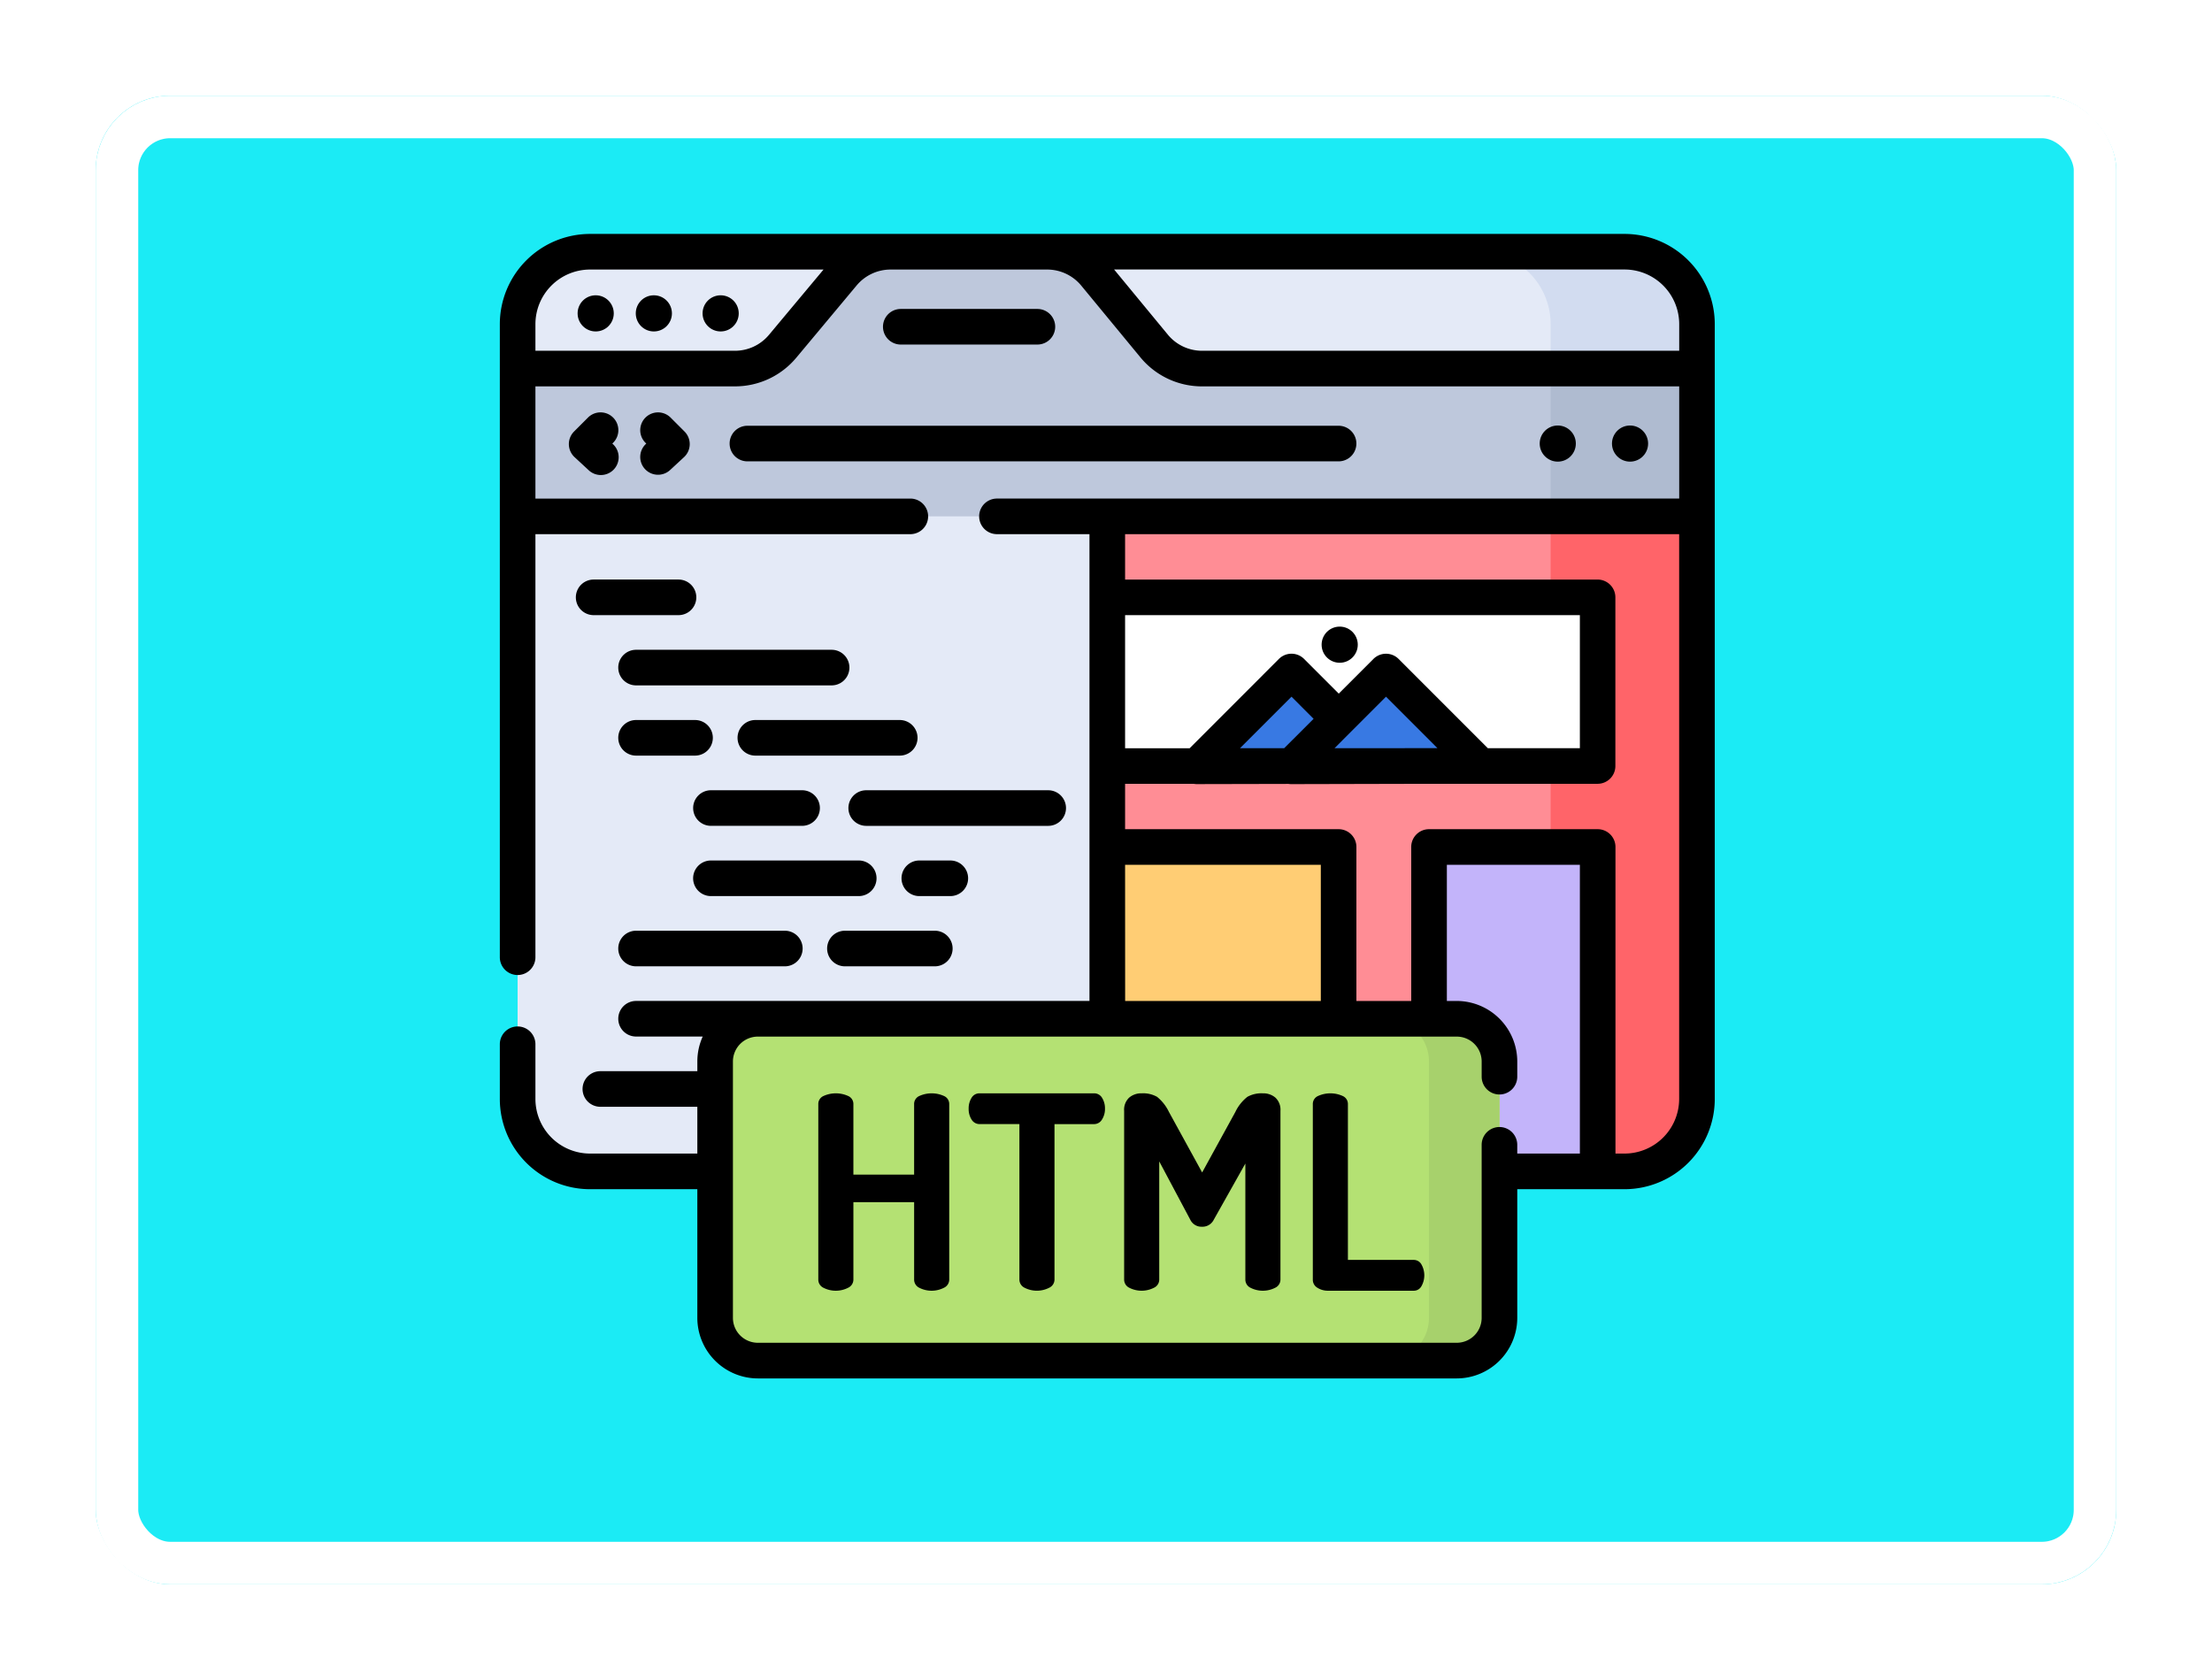 <svg xmlns="http://www.w3.org/2000/svg" xmlns:xlink="http://www.w3.org/1999/xlink" width="208" height="158" viewBox="0 0 208 158">
  <defs>
    <filter id="Rectángulo_406566" x="0" y="0" width="208" height="158" filterUnits="userSpaceOnUse">
      <feOffset dy="3" input="SourceAlpha"/>
      <feGaussianBlur stdDeviation="3" result="blur"/>
      <feFlood flood-opacity="0.161"/>
      <feComposite operator="in" in2="blur"/>
      <feComposite in="SourceGraphic"/>
    </filter>
  </defs>
  <g id="Grupo_1179790" data-name="Grupo 1179790" transform="translate(-591.051 -1061)">
    <g transform="matrix(1, 0, 0, 1, 591.05, 1061)" filter="url(#Rectángulo_406566)">
      <g id="Rectángulo_406566-2" data-name="Rectángulo 406566" transform="translate(9 6)" fill="#1bebf5" stroke="#fff" stroke-width="4">
        <rect width="190" height="140" rx="7" stroke="none"/>
        <rect x="2" y="2" width="186" height="136" rx="5" fill="none"/>
      </g>
    </g>
    <g id="Grupo_1179789" data-name="Grupo 1179789" transform="translate(638.051 1068.188)">
      <g id="Grupo_1179787" data-name="Grupo 1179787" transform="translate(1.674 16.486)">
        <g id="Grupo_1179760" data-name="Grupo 1179760" transform="translate(0 0)">
          <g id="Grupo_1179759" data-name="Grupo 1179759">
            <path id="Trazado_1045982" data-name="Trazado 1045982" d="M118.4,29.126V102a6.811,6.811,0,0,1-6.807,6.81H14.309A6.81,6.81,0,0,1,7.5,102V29.126a6.811,6.811,0,0,1,6.807-6.81h97.282A6.81,6.81,0,0,1,118.4,29.126Z" transform="translate(-7.502 -22.316)" fill="#e4eaf7"/>
          </g>
        </g>
        <g id="Grupo_1179762" data-name="Grupo 1179762" transform="translate(90.33 0)">
          <g id="Grupo_1179761" data-name="Grupo 1179761">
            <path id="Trazado_1045983" data-name="Trazado 1045983" d="M432.9,29.126V102a6.811,6.811,0,0,1-6.807,6.81H412.332a6.81,6.81,0,0,0,6.807-6.81V29.126a6.811,6.811,0,0,0-6.807-6.81h13.759A6.81,6.81,0,0,1,432.9,29.126Z" transform="translate(-412.332 -22.316)" fill="#d2dcf0"/>
          </g>
        </g>
        <g id="Grupo_1179764" data-name="Grupo 1179764" transform="translate(0 0.001)">
          <g id="Grupo_1179763" data-name="Grupo 1179763">
            <path id="Trazado_1045984" data-name="Trazado 1045984" d="M7.5,33.307H27.936a5.848,5.848,0,0,0,4.489-2.1l5.667-6.787a5.848,5.848,0,0,1,4.489-2.1H57.288A5.848,5.848,0,0,1,61.8,24.447l5.551,6.732a5.848,5.848,0,0,0,4.512,2.128H118.4v13.9H7.5Z" transform="translate(-7.504 -22.319)" fill="#bec8dc"/>
          </g>
        </g>
        <g id="Grupo_1179766" data-name="Grupo 1179766" transform="translate(97.137 10.989)">
          <g id="Grupo_1179765" data-name="Grupo 1179765">
            <rect id="Rectángulo_406567" data-name="Rectángulo 406567" width="13.757" height="13.899" fill="#afbbd0"/>
          </g>
        </g>
        <g id="Grupo_1179768" data-name="Grupo 1179768" transform="translate(55.448 24.889)">
          <g id="Grupo_1179767" data-name="Grupo 1179767">
            <path id="Trazado_1045985" data-name="Trazado 1045985" d="M311.451,133.859v54.793a6.811,6.811,0,0,1-6.807,6.81H256v-61.6Z" transform="translate(-256.003 -133.859)" fill="#ff8d95"/>
          </g>
        </g>
        <g id="Grupo_1179770" data-name="Grupo 1179770" transform="translate(90.33 24.889)">
          <g id="Grupo_1179769" data-name="Grupo 1179769">
            <path id="Trazado_1045986" data-name="Trazado 1045986" d="M432.9,133.859v54.793a6.811,6.811,0,0,1-6.807,6.81H412.332a6.81,6.81,0,0,0,6.807-6.81V133.859Z" transform="translate(-412.332 -133.859)" fill="#ff6469"/>
          </g>
        </g>
        <g id="Grupo_1179772" data-name="Grupo 1179772" transform="translate(55.447 32.651)">
          <g id="Grupo_1179771" data-name="Grupo 1179771">
            <path id="Trazado_1045987" data-name="Trazado 1045987" d="M301.05,184.508H256V168.647h45.05a1.062,1.062,0,0,1,1.061,1.061v13.739A1.062,1.062,0,0,1,301.05,184.508Z" transform="translate(-256 -168.647)" fill="#fff"/>
          </g>
        </g>
        <g id="Grupo_1179774" data-name="Grupo 1179774" transform="translate(85.705 55.98)">
          <g id="Grupo_1179773" data-name="Grupo 1179773" transform="translate(0 0)">
            <path id="Trazado_1045988" data-name="Trazado 1045988" d="M407.459,303.712H391.6V274.141a.941.941,0,0,1,.941-.941h13.972a.941.941,0,0,1,.941.941v29.571Z" transform="translate(-391.605 -273.2)" fill="#c3b4fa"/>
          </g>
        </g>
        <g id="Grupo_1179776" data-name="Grupo 1179776" transform="translate(55.447 55.98)">
          <g id="Grupo_1179775" data-name="Grupo 1179775" transform="translate(0 0)">
            <path id="Trazado_1045989" data-name="Trazado 1045989" d="M277.751,303.713H256V273.2h20.811a.941.941,0,0,1,.941.941v29.571Z" transform="translate(-256 -273.201)" fill="#ffcd74"/>
          </g>
        </g>
        <g id="Grupo_1179782" data-name="Grupo 1179782" transform="translate(63.858 39.859)">
          <g id="Grupo_1179781" data-name="Grupo 1179781">
            <g id="Grupo_1179778" data-name="Grupo 1179778">
              <g id="Grupo_1179777" data-name="Grupo 1179777">
                <path id="Trazado_1045990" data-name="Trazado 1045990" d="M293.7,209.605l8.464-8.469a.629.629,0,0,1,.891,0l8.423,8.427Z" transform="translate(-293.695 -200.952)" fill="#3879e3"/>
              </g>
            </g>
            <g id="Grupo_1179780" data-name="Grupo 1179780" transform="translate(8.889)">
              <g id="Grupo_1179779" data-name="Grupo 1179779">
                <path id="Trazado_1045991" data-name="Trazado 1045991" d="M333.532,209.605,342,201.136a.629.629,0,0,1,.891,0l8.423,8.427Z" transform="translate(-333.532 -200.952)" fill="#3879e3"/>
              </g>
            </g>
          </g>
        </g>
        <g id="Grupo_1179784" data-name="Grupo 1179784" transform="translate(18.572 72.136)">
          <g id="Grupo_1179783" data-name="Grupo 1179783" transform="translate(0 0)">
            <path id="Trazado_1045992" data-name="Trazado 1045992" d="M160.471,377.755H94.749a4.015,4.015,0,0,1-4.015-4.015V349.621a4.015,4.015,0,0,1,4.015-4.015h65.722a4.015,4.015,0,0,1,4.015,4.015V373.74A4.015,4.015,0,0,1,160.471,377.755Z" transform="translate(-90.734 -345.606)" fill="#b4e173"/>
          </g>
        </g>
        <g id="Grupo_1179786" data-name="Grupo 1179786" transform="translate(81.681 72.136)">
          <g id="Grupo_1179785" data-name="Grupo 1179785" transform="translate(0 0)">
            <path id="Trazado_1045993" data-name="Trazado 1045993" d="M380.2,345.606h-6.628a4.015,4.015,0,0,1,4.014,4.016v24.117a4.015,4.015,0,0,1-4.014,4.016H380.2a4.015,4.015,0,0,0,4.014-4.016V349.622A4.015,4.015,0,0,0,380.2,345.606Z" transform="translate(-373.572 -345.606)" fill="#a7d16c"/>
          </g>
        </g>
      </g>
      <g id="Grupo_1179788" data-name="Grupo 1179788" transform="translate(0 14.812)">
        <path id="Trazado_1045994" data-name="Trazado 1045994" d="M105.762,14.812H8.481A8.493,8.493,0,0,0,0,23.3V82.835a1.673,1.673,0,0,0,3.347,0V43.048H38.6a1.673,1.673,0,1,0,0-3.347H3.347V29.148h18.76a7.5,7.5,0,0,0,5.774-2.7l5.667-6.787a4.163,4.163,0,0,1,3.2-1.5H51.458a4.161,4.161,0,0,1,3.221,1.519l5.551,6.733a7.5,7.5,0,0,0,5.8,2.736H110.9V39.7H46.746a1.673,1.673,0,0,0,0,3.347h8.7v43.9H12.811a1.673,1.673,0,0,0,0,3.347h6.268a5.653,5.653,0,0,0-.506,2.342v.917H9.453a1.673,1.673,0,1,0,0,3.347h9.119v4.4H8.481a5.141,5.141,0,0,1-5.134-5.137V91.019a1.673,1.673,0,1,0-3.347,0v5.149a8.492,8.492,0,0,0,8.481,8.484H18.572v12.105a5.7,5.7,0,0,0,5.689,5.689H89.983a5.7,5.7,0,0,0,5.689-5.689V104.651h10.091a8.492,8.492,0,0,0,8.481-8.484V23.3A8.493,8.493,0,0,0,105.762,14.812ZM25.311,24.3a4.164,4.164,0,0,1-3.2,1.5H3.347V23.3a5.142,5.142,0,0,1,5.134-5.139H30.44Zm40.722,1.5a4.161,4.161,0,0,1-3.221-1.519l-5.05-6.124h48A5.142,5.142,0,0,1,110.9,23.3v2.5Zm7.724,37.377H69.6l4.843-4.844,2.078,2.08Zm4.732,0,4.841-4.844,4.839,4.841-1.2,0Zm14.415,0-8.39-8.394a1.674,1.674,0,0,0-2.367,0l-3.261,3.262-3.26-3.263a1.673,1.673,0,0,0-1.183-.491h0a1.674,1.674,0,0,0-1.183.49l-8.393,8.4H58.795V50.663h42.764V63.178ZM58.795,74.14H77.2V86.949h-18.4ZM95.671,101.3v-.823a1.673,1.673,0,0,0-3.347,0v16.275a2.344,2.344,0,0,1-2.342,2.342H24.261a2.344,2.344,0,0,1-2.342-2.342V92.637A2.344,2.344,0,0,1,24.261,90.3H89.983a2.344,2.344,0,0,1,2.342,2.342v1.428a1.673,1.673,0,0,0,3.347,0V92.637a5.7,5.7,0,0,0-5.689-5.688h-.931V74.14H101.56V101.3H95.671Zm10.091,0h-.855V72.467a1.673,1.673,0,0,0-1.673-1.673H87.378A1.673,1.673,0,0,0,85.7,72.467V86.949H80.546V72.467a1.673,1.673,0,0,0-1.673-1.673H58.795V66.525h6.442a1.669,1.669,0,0,0,.294.029h0l8.629-.019a1.687,1.687,0,0,0,.257.02h0l12.593-.03h16.215a1.673,1.673,0,0,0,1.673-1.673V48.99a1.673,1.673,0,0,0-1.673-1.673H58.795V43.048h52.1V96.168A5.141,5.141,0,0,1,105.762,101.3Z" transform="translate(0 -14.812)"/>
        <circle id="Elipse_11869" data-name="Elipse 11869" cx="1.7" cy="1.7" r="1.7" transform="translate(7.314 5.771)"/>
        <circle id="Elipse_11870" data-name="Elipse 11870" cx="1.7" cy="1.7" r="1.7" transform="translate(12.783 5.771)"/>
        <circle id="Elipse_11871" data-name="Elipse 11871" cx="1.7" cy="1.7" r="1.7" transform="translate(19.065 5.771)"/>
        <circle id="Elipse_11872" data-name="Elipse 11872" cx="1.699" cy="1.699" r="1.699" transform="translate(97.782 18.017)"/>
        <circle id="Elipse_11873" data-name="Elipse 11873" cx="1.699" cy="1.699" r="1.699" transform="translate(104.578 18.017)"/>
        <path id="Trazado_1045995" data-name="Trazado 1045995" d="M96.838,97.344a1.673,1.673,0,0,0,1.673,1.673H154.1a1.673,1.673,0,0,0,0-3.347H98.511A1.673,1.673,0,0,0,96.838,97.344Z" transform="translate(-75.23 -77.629)"/>
        <path id="Trazado_1045996" data-name="Trazado 1045996" d="M175.992,49.8a1.673,1.673,0,0,0,0-3.347H163.146a1.673,1.673,0,1,0,0,3.347Z" transform="translate(-125.443 -39.397)"/>
        <path id="Trazado_1045997" data-name="Trazado 1045997" d="M33.258,90.517a1.672,1.672,0,0,0-2.367,0l-1.307,1.308a1.673,1.673,0,0,0,.047,2.411l1.307,1.21a1.674,1.674,0,1,0,2.274-2.456l-.031-.029.078-.078A1.673,1.673,0,0,0,33.258,90.517Z" transform="translate(-22.603 -73.244)"/>
        <path id="Trazado_1045998" data-name="Trazado 1045998" d="M59.615,95.357a1.674,1.674,0,0,0,2.365.091l1.307-1.21a1.673,1.673,0,0,0,.047-2.411l-1.307-1.308a1.673,1.673,0,1,0-2.367,2.366l.078.078-.031.029A1.674,1.674,0,0,0,59.615,95.357Z" transform="translate(-45.967 -73.245)"/>
        <path id="Trazado_1045999" data-name="Trazado 1045999" d="M41.68,160.486H33.7a1.673,1.673,0,0,0,0,3.347H41.68a1.673,1.673,0,0,0,0-3.347Z" transform="translate(-24.878 -127.982)"/>
        <path id="Trazado_1046000" data-name="Trazado 1046000" d="M69.975,190.09H51.586a1.673,1.673,0,0,0,0,3.347H69.975a1.673,1.673,0,0,0,0-3.347Z" transform="translate(-38.776 -150.98)"/>
        <path id="Trazado_1046001" data-name="Trazado 1046001" d="M57.133,219.693H51.586a1.673,1.673,0,0,0,0,3.347h5.546a1.673,1.673,0,0,0,0-3.347Z" transform="translate(-38.776 -173.978)"/>
        <path id="Trazado_1046002" data-name="Trazado 1046002" d="M115.435,219.693H101.857a1.673,1.673,0,0,0,0,3.347h13.578a1.673,1.673,0,0,0,0-3.347Z" transform="translate(-77.83 -173.978)"/>
        <path id="Trazado_1046003" data-name="Trazado 1046003" d="M51.586,311.85h13.99a1.673,1.673,0,0,0,0-3.347H51.586a1.673,1.673,0,0,0,0,3.347Z" transform="translate(-38.776 -242.972)"/>
        <path id="Trazado_1046004" data-name="Trazado 1046004" d="M139.61,311.85h8.452a1.673,1.673,0,0,0,0-3.347H139.61a1.673,1.673,0,0,0,0,3.347Z" transform="translate(-107.159 -242.972)"/>
        <path id="Trazado_1046005" data-name="Trazado 1046005" d="M81.473,250.97a1.673,1.673,0,0,0,1.673,1.673h8.57a1.673,1.673,0,1,0,0-3.347h-8.57A1.673,1.673,0,0,0,81.473,250.97Z" transform="translate(-63.294 -196.976)"/>
        <path id="Trazado_1046006" data-name="Trazado 1046006" d="M167.366,250.97a1.673,1.673,0,0,0-1.673-1.673H148.58a1.673,1.673,0,1,0,0,3.347h17.112A1.674,1.674,0,0,0,167.366,250.97Z" transform="translate(-114.128 -196.976)"/>
        <path id="Trazado_1046007" data-name="Trazado 1046007" d="M98.717,280.572a1.673,1.673,0,0,0-1.673-1.673h-13.9a1.673,1.673,0,1,0,0,3.347h13.9A1.673,1.673,0,0,0,98.717,280.572Z" transform="translate(-63.294 -219.973)"/>
        <path id="Trazado_1046008" data-name="Trazado 1046008" d="M175.548,280.572a1.673,1.673,0,0,0-1.673-1.673H170.96a1.673,1.673,0,1,0,0,3.347h2.914A1.673,1.673,0,0,0,175.548,280.572Z" transform="translate(-131.514 -219.973)"/>
        <circle id="Elipse_11874" data-name="Elipse 11874" cx="1.7" cy="1.7" r="1.7" transform="translate(77.275 36.93)"/>
        <path id="Trazado_1046009" data-name="Trazado 1046009" d="M146.035,377.287a2.81,2.81,0,0,0-2.335,0,.816.816,0,0,0-.482.762v6.628h-5.711v-6.628a.816.816,0,0,0-.482-.762,2.81,2.81,0,0,0-2.335,0,.816.816,0,0,0-.482.762v16.507a.85.85,0,0,0,.482.762,2.553,2.553,0,0,0,2.323,0,.848.848,0,0,0,.495-.762v-7.289h5.711v7.289a.85.85,0,0,0,.482.762,2.553,2.553,0,0,0,2.323,0,.849.849,0,0,0,.495-.762V378.049A.815.815,0,0,0,146.035,377.287Z" transform="translate(-104.261 -296.21)"/>
        <path id="Trazado_1046010" data-name="Trazado 1046010" d="M209.349,377.033H198.612a.856.856,0,0,0-.774.433,1.871,1.871,0,0,0-.266,1,1.835,1.835,0,0,0,.279,1.039.869.869,0,0,0,.762.421h3.731v14.623a.856.856,0,0,0,.482.766,2.544,2.544,0,0,0,2.323,0,.854.854,0,0,0,.495-.766V379.928h3.706a.865.865,0,0,0,.762-.433,1.854,1.854,0,0,0,.279-1.027,1.873,1.873,0,0,0-.266-1A.856.856,0,0,0,209.349,377.033Z" transform="translate(-153.487 -296.21)"/>
        <path id="Trazado_1046011" data-name="Trazado 1046011" d="M277.323,377.439a1.741,1.741,0,0,0-1.18-.406,2.722,2.722,0,0,0-1.459.33,4,4,0,0,0-1.13,1.422l-3.122,5.689-3.122-5.689a4.1,4.1,0,0,0-1.117-1.422,2.656,2.656,0,0,0-1.447-.33,1.74,1.74,0,0,0-1.18.406,1.557,1.557,0,0,0-.469,1.244v15.872a.85.85,0,0,0,.482.762,2.553,2.553,0,0,0,2.323,0,.848.848,0,0,0,.495-.762V383.433l2.919,5.485a1.162,1.162,0,0,0,1.092.66,1.182,1.182,0,0,0,1.117-.66l2.97-5.282v10.92a.85.85,0,0,0,.482.762,2.554,2.554,0,0,0,2.323,0,.849.849,0,0,0,.495-.762V378.683A1.558,1.558,0,0,0,277.323,377.439Z" transform="translate(-204.391 -296.21)"/>
        <path id="Trazado_1046012" data-name="Trazado 1046012" d="M352.106,392.7h-6.193V378.049a.816.816,0,0,0-.482-.762,2.81,2.81,0,0,0-2.335,0,.816.816,0,0,0-.482.762v16.507a.865.865,0,0,0,.432.762,1.824,1.824,0,0,0,1.015.279h8.047a.815.815,0,0,0,.723-.432,2.07,2.07,0,0,0,0-2.032A.817.817,0,0,0,352.106,392.7Z" transform="translate(-266.166 -296.21)"/>
      </g>
    </g>
  </g>
</svg>
